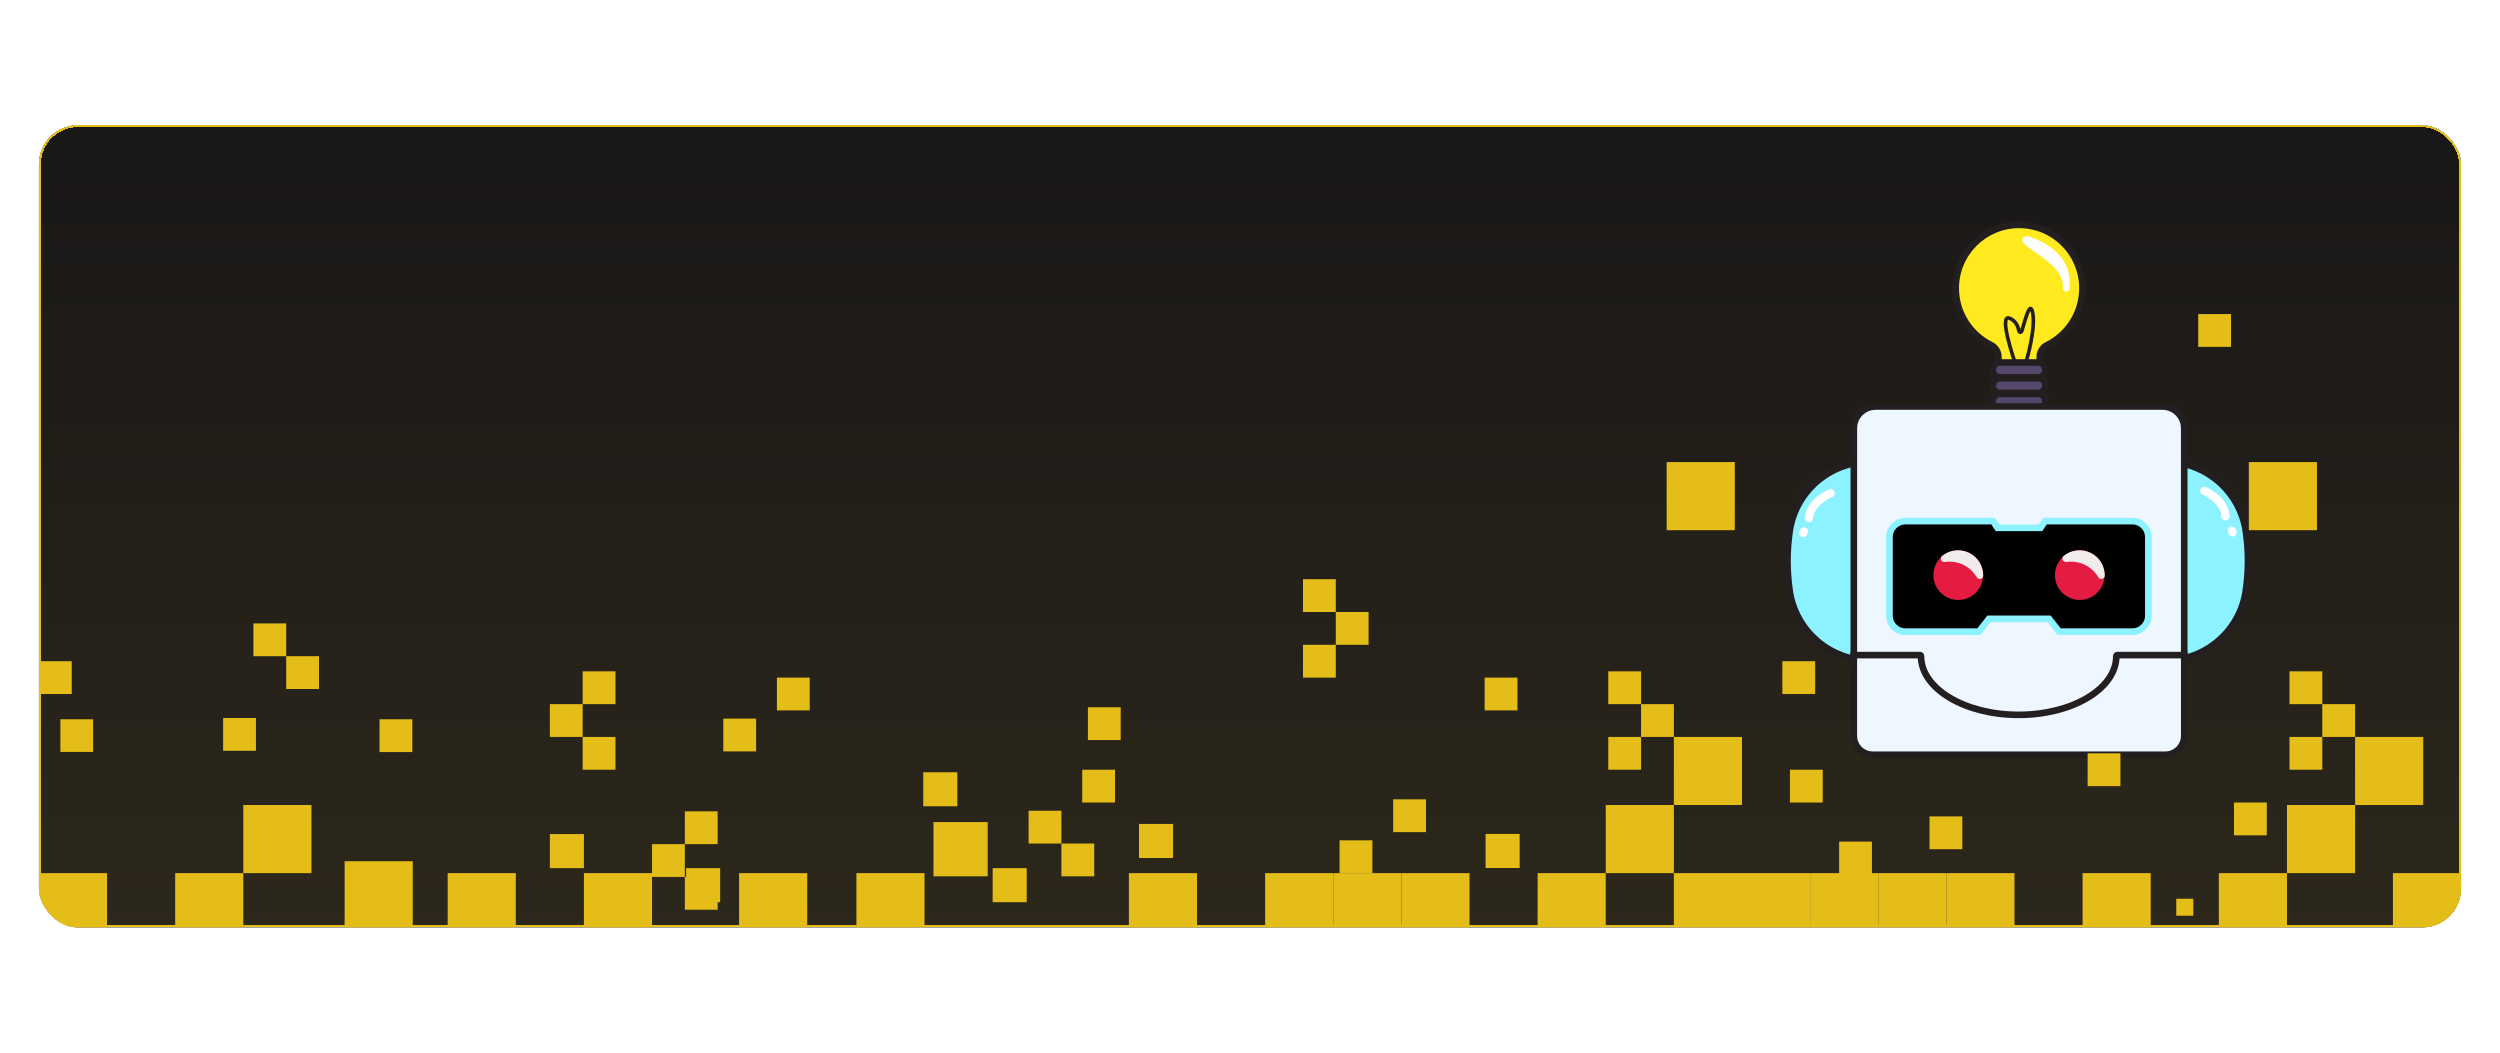 <svg width="1900" height="800" viewBox="0 0 1284 452" fill="none" xmlns="http://www.w3.org/2000/svg">
<g filter="url(#filter0_d_567_248)">
<g clip-path="url(#clip0_567_248)">
<g style="mix-blend-mode:overlay">
<rect x="20" y="13" width="1244" height="412" fill="#1C1A1A"/>
<rect x="20" y="13" width="1244" height="412" fill="url(#paint0_linear_567_248)" fill-opacity="0.2"/>
</g>
<path d="M1069.55 96.728C1069.55 109.546 1062.14 120.633 1051.37 125.94C1049.07 127.073 1047.63 129.42 1047.63 131.982V137.235H1026.37V131.981C1026.37 129.412 1024.91 127.068 1022.61 125.93C1011.85 120.619 1004.45 109.535 1004.45 96.726C1004.45 78.74 1019.04 64.161 1037.03 64.174C1055.06 64.188 1069.55 78.697 1069.55 96.726V96.728Z" fill="#FFEA20" stroke="#231F20" stroke-width="3.4" stroke-miterlimit="10" stroke-linecap="round"/>
<path d="M1034.84 134.673C1034.84 134.673 1026.17 109.716 1032.12 112.137C1035.11 113.352 1036.44 116.106 1036.9 118.549C1037.09 119.549 1038.12 119.583 1038.42 118.597C1040.28 112.596 1042.45 103.648 1043.79 108.497C1046 116.531 1040.77 133.897 1040.77 133.897" stroke="#231F20" stroke-width="1.87" stroke-miterlimit="10" stroke-linecap="round"/>
<path d="M1046.76 142.899H1027.24C1025.14 142.899 1023.43 144.609 1023.43 146.717C1023.43 148.825 1025.14 150.534 1027.24 150.534H1046.76C1048.86 150.534 1050.57 148.825 1050.57 146.717C1050.57 144.609 1048.86 142.899 1046.76 142.899Z" fill="#55476B" stroke="#231F20" stroke-width="3.4" stroke-miterlimit="10" stroke-linecap="round"/>
<path d="M1046.76 150.94H1027.24C1025.14 150.94 1023.43 152.65 1023.43 154.758C1023.43 156.866 1025.14 158.575 1027.24 158.575H1046.76C1048.86 158.575 1050.57 156.866 1050.57 154.758C1050.57 152.65 1048.86 150.94 1046.76 150.94Z" fill="#55476B" stroke="#231F20" stroke-width="3.4" stroke-miterlimit="10" stroke-linecap="round"/>
<path d="M1046.76 134.857H1027.24C1025.14 134.857 1023.43 136.566 1023.43 138.674C1023.43 140.783 1025.14 142.492 1027.24 142.492H1046.76C1048.86 142.492 1050.57 140.783 1050.57 138.674C1050.57 136.566 1048.86 134.857 1046.76 134.857Z" fill="#55476B" stroke="#231F20" stroke-width="3.4" stroke-miterlimit="10" stroke-linecap="round"/>
<path d="M1061.17 98.54C1061.06 98.548 1061.13 98.533 1061.02 98.521C1060.08 98.422 1059.41 97.584 1059.5 96.651C1060.32 88.962 1052.29 83.15 1045.66 78.534C1040.55 74.973 1039.57 73.917 1039.53 73.879C1038.69 73.13 1038.6 72.197 1038.79 71.28C1038.99 70.364 1040.31 69.793 1041.23 69.992C1041.47 70.046 1046.93 71.338 1052.6 75.253C1060.28 80.561 1063.83 88.083 1062.88 97.01C1062.8 97.834 1061.96 98.472 1061.17 98.538L1061.17 98.54Z" fill="white"/>
<path d="M1110.34 287.939V185.814H1112.06C1122.13 185.814 1131.87 189.442 1139.47 196.028C1147.09 202.622 1152.06 211.736 1153.47 221.695C1154.2 226.849 1154.56 231.738 1154.57 236.639C1154.57 241.666 1154.21 246.68 1153.47 251.967C1152.06 261.946 1147.09 271.081 1139.48 277.691C1131.87 284.299 1122.12 287.937 1112.04 287.937H1110.34V287.939Z" fill="#8DF2FF"/>
<path d="M1112.06 187.514C1132.02 187.514 1148.99 202.172 1151.79 221.932C1152.45 226.604 1152.86 231.514 1152.87 236.643C1152.87 241.907 1152.46 246.945 1151.78 251.73C1148.99 271.527 1132.04 286.238 1112.04 286.238V187.514H1112.06ZM1112.06 184.114H1108.64V289.638H1112.04C1122.53 289.638 1132.67 285.851 1140.59 278.976C1148.51 272.098 1153.68 262.591 1155.15 252.206C1155.91 246.839 1156.27 241.748 1156.27 236.639C1156.26 231.726 1155.89 226.618 1155.16 221.458C1153.69 211.093 1148.52 201.607 1140.59 194.744C1132.67 187.89 1122.54 184.116 1112.06 184.116L1112.06 184.114Z" fill="#231F20"/>
<path d="M1132.14 200.779C1132.14 200.779 1142.56 205.308 1143.01 213.762Z" fill="#8DF2FF"/>
<path d="M1132.14 200.779C1132.14 200.779 1142.56 205.308 1143.01 213.762" stroke="white" stroke-width="4.25" stroke-miterlimit="10" stroke-linecap="round"/>
<path d="M1146.31 221.265L1146.59 222.113" stroke="white" stroke-width="4.25" stroke-miterlimit="10" stroke-linecap="round"/>
<path d="M960.575 287.938C950.496 287.938 940.753 284.299 933.143 277.692C925.53 271.083 920.561 261.947 919.153 251.968C918.407 246.681 918.047 241.668 918.053 236.641C918.06 231.738 918.417 226.851 919.146 221.696C920.556 211.738 925.528 202.624 933.146 196.03C940.755 189.444 950.489 185.816 960.557 185.816H962.275V287.94H960.575V287.938Z" fill="#8DF2FF"/>
<path d="M960.575 187.514V286.238C940.583 286.238 923.629 271.526 920.836 251.73C920.161 246.944 919.746 241.907 919.753 236.642C919.76 231.515 920.168 226.604 920.829 221.932C923.626 202.171 940.599 187.514 960.557 187.514H960.575ZM963.975 184.114H960.557C950.081 184.114 939.951 187.888 932.032 194.742C924.103 201.605 918.93 211.091 917.463 221.456C916.732 226.617 916.36 231.724 916.353 236.637C916.346 241.746 916.712 246.837 917.47 252.204C918.935 262.589 924.107 272.096 932.029 278.974C939.949 285.851 950.088 289.636 960.577 289.636H963.977V187.512V184.112L963.975 184.114Z" fill="#231F20"/>
<path d="M940.196 201.99C940.196 201.99 929.683 206.289 929.045 214.731Z" fill="#8DF2FF"/>
<path d="M940.196 201.99C940.196 201.99 929.683 206.289 929.045 214.731" stroke="white" stroke-width="4.25" stroke-miterlimit="10" stroke-linecap="round"/>
<path d="M926.487 221.625L926.142 222.451" stroke="white" stroke-width="4.25" stroke-miterlimit="10" stroke-linecap="round"/>
<path d="M1110.67 157.474H963.273C957.115 157.474 952.123 162.466 952.123 168.624V316.022C952.123 322.181 957.115 327.173 963.273 327.173H1110.67C1116.83 327.173 1121.82 322.181 1121.82 316.022V168.624C1121.82 162.466 1116.83 157.474 1110.67 157.474Z" fill="#EEF6FF" stroke="#231F20" stroke-width="3.4" stroke-miterlimit="10"/>
<path d="M1103.39 224.517V264.907C1103.39 269.427 1099.73 273.092 1095.21 273.092H1057.55L1052.41 266.53H1021.53L1016.4 273.092H978.603C974.083 273.092 970.418 269.427 970.418 264.907V224.517C970.418 219.995 974.083 216.331 978.603 216.331H1023.64L1025.92 219.77H1048.02L1050.3 216.331H1095.21C1099.73 216.331 1103.39 219.995 1103.39 224.517H1103.39Z" fill="black" stroke="#8DF2FF" stroke-width="3.4" stroke-miterlimit="10"/>
<path d="M1005.74 258.511C1013.72 258.511 1020.18 252.047 1020.18 244.072C1020.18 236.097 1013.72 229.632 1005.74 229.632C997.766 229.632 991.301 236.097 991.301 244.072C991.301 252.047 997.766 258.511 1005.74 258.511Z" fill="#E51C42" stroke="black" stroke-width="3.4" stroke-miterlimit="10" stroke-linecap="round"/>
<path d="M998.837 237.299C997.069 237.537 996.095 235.308 997.482 234.188C1001.25 231.148 1006.57 230.351 1011.23 232.581C1015.88 234.808 1018.59 239.444 1018.59 244.276C1018.59 246.052 1016.25 246.703 1015.33 245.183C1014.01 242.996 1011.88 240.527 1008.54 238.856C1004.97 237.073 1001.5 236.94 998.837 237.299Z" fill="#F2EBEB"/>
<path d="M1068.16 258.511C1076.13 258.511 1082.6 252.047 1082.6 244.072C1082.6 236.097 1076.13 229.632 1068.16 229.632C1060.18 229.632 1053.72 236.097 1053.72 244.072C1053.72 252.047 1060.18 258.511 1068.16 258.511Z" fill="#E51C42" stroke="black" stroke-width="3.4" stroke-miterlimit="10" stroke-linecap="round"/>
<path d="M1061.26 237.299C1059.49 237.537 1058.51 235.308 1059.9 234.188C1063.67 231.148 1068.99 230.351 1073.65 232.581C1078.3 234.808 1081.01 239.444 1081.01 244.276C1081.01 246.052 1078.67 246.703 1077.75 245.183C1076.42 242.996 1074.3 240.527 1070.96 238.856C1067.39 237.073 1063.92 236.94 1061.26 237.299Z" fill="#F2EBEB"/>
<path d="M1121.84 285.142V326.597C1121.84 331.969 1117.49 336.324 1112.11 336.324H961.831C956.457 336.324 952.104 331.969 952.104 326.597V285.142H986.081C986.389 285.142 986.634 285.392 986.634 285.7C986.634 285.701 986.634 285.703 986.634 285.705C986.634 302.344 1009.09 315.832 1036.78 315.832C1064.48 315.832 1086.93 302.344 1086.93 285.705C1086.93 285.703 1086.93 285.701 1086.93 285.7C1086.93 285.392 1087.18 285.142 1087.48 285.142H1121.84H1121.84Z" fill="#EEF6FF" stroke="#231F20" stroke-width="3.4" stroke-miterlimit="10"/>
<g style="mix-blend-mode:screen">
<rect x="20" y="397.138" width="34.987" height="34.987" fill="#E5BD19"/>
<rect x="282.406" y="377.052" width="17.494" height="17.494" fill="#E5BD19"/>
<rect x="124.962" y="362.149" width="34.987" height="34.987" fill="#E5BD19"/>
<rect width="17.494" height="17.494" transform="matrix(-4.37114e-08 -1 -1 4.37114e-08 491.683 362.798)" fill="#E5BD19"/>
<rect width="17.494" height="17.494" transform="matrix(-4.37117e-08 -1 -1 4.37111e-08 602.477 389.362)" fill="#E5BD19"/>
<rect x="856" y="220.987" width="34.987" height="34.987" transform="rotate(-90 856 220.987)" fill="#E5BD19"/>
<rect x="1155" y="220.987" width="34.987" height="34.987" transform="rotate(-90 1155 220.987)" fill="#E5BD19"/>
<rect width="34.987" height="34.987" transform="matrix(-4.37114e-08 -1 -1 4.37114e-08 414.581 432.125)" fill="#E5BD19"/>
<rect x="352.381" y="394.546" width="17.494" height="17.494" fill="#E5BD19"/>
<rect width="27.86" height="27.86" transform="matrix(-4.37114e-08 -1 -1 4.37114e-08 507.291 398.757)" fill="#E5BD19"/>
<rect x="20" y="288.287" width="16.846" height="16.846" fill="#E5BD19"/>
<rect x="31.015" y="318.092" width="16.794" height="16.794" fill="#E5BD19"/>
<rect width="16.846" height="16.846" transform="matrix(-4.37114e-08 -1 -1 4.37114e-08 561.982 398.757)" fill="#E5BD19"/>
<rect width="16.846" height="16.846" transform="matrix(-4.37114e-08 -1 -1 4.37114e-08 572.673 360.854)" fill="#E5BD19"/>
<rect width="16.846" height="16.846" transform="matrix(-4.37114e-08 -1 -1 4.37114e-08 415.877 313.556)" fill="#E5BD19"/>
<rect width="16.846" height="16.846" transform="matrix(-4.37114e-08 -1 -1 4.37114e-08 732.385 376.08)" fill="#E5BD19"/>
<rect width="16.846" height="16.846" transform="matrix(-4.37114e-08 -1 -1 4.37114e-08 575.588 328.782)" fill="#E5BD19"/>
<rect x="919.309" y="360.854" width="16.846" height="16.846" transform="rotate(-90 919.309 360.854)" fill="#E5BD19"/>
<rect x="762.513" y="313.556" width="16.846" height="16.846" transform="rotate(-90 762.513 313.556)" fill="#E5BD19"/>
<rect x="114.596" y="317.443" width="16.846" height="16.846" fill="#E5BD19"/>
<rect width="16.846" height="16.846" transform="matrix(-4.37114e-08 -1 -1 4.37114e-08 545.136 381.911)" fill="#E5BD19"/>
<rect width="16.846" height="16.846" transform="matrix(-4.37114e-08 -1 -1 4.37114e-08 388.341 334.613)" fill="#E5BD19"/>
<rect width="16.846" height="16.846" transform="matrix(-4.37114e-08 -1 -1 4.37114e-08 704.848 397.138)" fill="#E5BD19"/>
<rect x="282.406" y="310.316" width="16.846" height="16.846" fill="#E5BD19"/>
<rect x="130.146" y="268.85" width="16.846" height="16.846" fill="#E5BD19"/>
<rect width="16.846" height="16.846" transform="matrix(-1 0 0 1 1209.57 310.316)" fill="#E5BD19"/>
<rect x="334.888" y="382.235" width="16.846" height="16.846" fill="#E5BD19"/>
<rect width="16.846" height="16.846" transform="matrix(-1 0 0 1 859.7 310.316)" fill="#E5BD19"/>
<rect width="16.846" height="16.846" transform="matrix(-1 0 0 1 702.904 263.019)" fill="#E5BD19"/>
<rect width="16.846" height="16.846" transform="matrix(-1 0 0 1 961.423 380.939)" fill="#E5BD19"/>
<rect x="299.252" y="293.471" width="16.846" height="16.846" fill="#E5BD19"/>
<rect width="16.846" height="16.846" transform="matrix(-1 0 0 1 1192.73 293.471)" fill="#E5BD19"/>
<rect x="351.733" y="365.39" width="16.846" height="16.846" fill="#E5BD19"/>
<rect x="194.938" y="318.092" width="16.846" height="16.846" fill="#E5BD19"/>
<rect width="16.846" height="16.846" transform="matrix(-1 0 0 1 842.854 293.471)" fill="#E5BD19"/>
<rect width="16.846" height="16.846" transform="matrix(-1 0 0 1 686.059 246.173)" fill="#E5BD19"/>
<rect x="299.252" y="327.162" width="16.846" height="16.846" fill="#E5BD19"/>
<rect x="146.992" y="285.695" width="16.846" height="16.846" fill="#E5BD19"/>
<rect width="16.846" height="16.846" transform="matrix(-1 0 0 1 1192.73 327.162)" fill="#E5BD19"/>
<rect width="16.846" height="16.846" transform="matrix(-1 0 0 1 1145.85 110)" fill="#E5BD19"/>
<rect width="16.846" height="16.846" transform="matrix(-1 0 0 1 1164.22 360.854)" fill="#E5BD19"/>
<rect width="16.846" height="16.846" transform="matrix(-1 0 0 1 1007.85 368)" fill="#E5BD19"/>
<rect width="16.846" height="16.846" transform="matrix(-1 0 0 1 1089.06 335.585)" fill="#E5BD19"/>
<rect width="16.846" height="16.846" transform="matrix(-1 0 0 1 932.267 288.287)" fill="#E5BD19"/>
<rect x="351.733" y="399.081" width="16.846" height="16.846" fill="#E5BD19"/>
<rect width="16.846" height="16.846" transform="matrix(-1 0 0 1 842.854 327.162)" fill="#E5BD19"/>
<rect width="16.846" height="16.846" transform="matrix(-1 0 0 1 686.059 279.864)" fill="#E5BD19"/>
<rect x="89.975" y="397.138" width="34.987" height="34.987" fill="#E5BD19"/>
<rect x="229.925" y="397.138" width="34.987" height="34.987" fill="#E5BD19"/>
<rect x="177" y="391" width="34.987" height="34.987" fill="#E5BD19"/>
<rect width="34.987" height="34.987" transform="matrix(-1 0 0 1 1209.57 362.149)" fill="#E5BD19"/>
<rect width="34.987" height="34.987" transform="matrix(-1 0 0 1 859.7 362.149)" fill="#E5BD19"/>
<rect width="34.987" height="34.987" transform="matrix(-1 0 0 1 1244.56 327.162)" fill="#E5BD19"/>
<rect width="34.987" height="34.987" transform="matrix(-1 0 0 1 894.688 327.162)" fill="#E5BD19"/>
<rect x="299.9" y="397.138" width="34.987" height="34.987" fill="#E5BD19"/>
<rect x="439.85" y="397.138" width="34.987" height="34.987" fill="#E5BD19"/>
<rect x="509.825" y="394.546" width="17.494" height="17.494" fill="#E5BD19"/>
<rect x="579.8" y="397.138" width="34.987" height="34.987" fill="#E5BD19"/>
<rect x="649.775" y="397.138" width="34.987" height="34.987" fill="#E5BD19"/>
<rect x="684.763" y="397.138" width="34.987" height="34.987" fill="#E5BD19"/>
<rect x="719.75" y="397.138" width="34.987" height="34.987" fill="#E5BD19"/>
<rect x="789.725" y="397.138" width="34.987" height="34.987" fill="#E5BD19"/>
<rect x="859.7" y="397.138" width="34.987" height="34.987" fill="#E5BD19"/>
<rect x="894.688" y="397.138" width="34.987" height="34.987" fill="#E5BD19"/>
<rect x="929.675" y="397.138" width="34.987" height="34.987" fill="#E5BD19"/>
<rect x="964.662" y="397.138" width="34.987" height="34.987" fill="#E5BD19"/>
<rect x="999.65" y="397.138" width="34.987" height="34.987" fill="#E5BD19"/>
<rect x="763" y="377" width="17.494" height="17.494" fill="#E5BD19"/>
<rect x="1069.62" y="397.138" width="34.987" height="34.987" fill="#E5BD19"/>
<rect x="1117.73" y="410.258" width="8.747" height="8.747" fill="#E5BD19"/>
<rect x="1139.6" y="397.138" width="34.987" height="34.987" fill="#E5BD19"/>
<rect x="1229.01" y="397.138" width="34.987" height="34.987" fill="#E5BD19"/>
</g>
</g>
<rect x="20.5" y="13.5" width="1243" height="411" rx="19.5" stroke="#E5BD19" shape-rendering="crispEdges"/>
</g>
<defs>
<filter id="filter0_d_567_248" x="0" y="0" width="1284" height="452" filterUnits="userSpaceOnUse" color-interpolation-filters="sRGB">
<feFlood flood-opacity="0" result="BackgroundImageFix"/>
<feColorMatrix in="SourceAlpha" type="matrix" values="0 0 0 0 0 0 0 0 0 0 0 0 0 0 0 0 0 0 127 0" result="hardAlpha"/>
<feMorphology radius="5" operator="dilate" in="SourceAlpha" result="effect1_dropShadow_567_248"/>
<feOffset dy="7"/>
<feGaussianBlur stdDeviation="7.5"/>
<feComposite in2="hardAlpha" operator="out"/>
<feColorMatrix type="matrix" values="0 0 0 0 0.898 0 0 0 0 0.741 0 0 0 0 0.098 0 0 0 0.4 0"/>
<feBlend mode="normal" in2="BackgroundImageFix" result="effect1_dropShadow_567_248"/>
<feBlend mode="normal" in="SourceGraphic" in2="effect1_dropShadow_567_248" result="shape"/>
</filter>
<linearGradient id="paint0_linear_567_248" x1="642" y1="425" x2="642" y2="13" gradientUnits="userSpaceOnUse">
<stop stop-color="#C7A725" stop-opacity="0.5"/>
<stop offset="1" stop-opacity="0.5"/>
</linearGradient>
<clipPath id="clip0_567_248">
<rect x="20" y="13" width="1244" height="412" rx="20" fill="white"/>
</clipPath>
</defs>
</svg>
